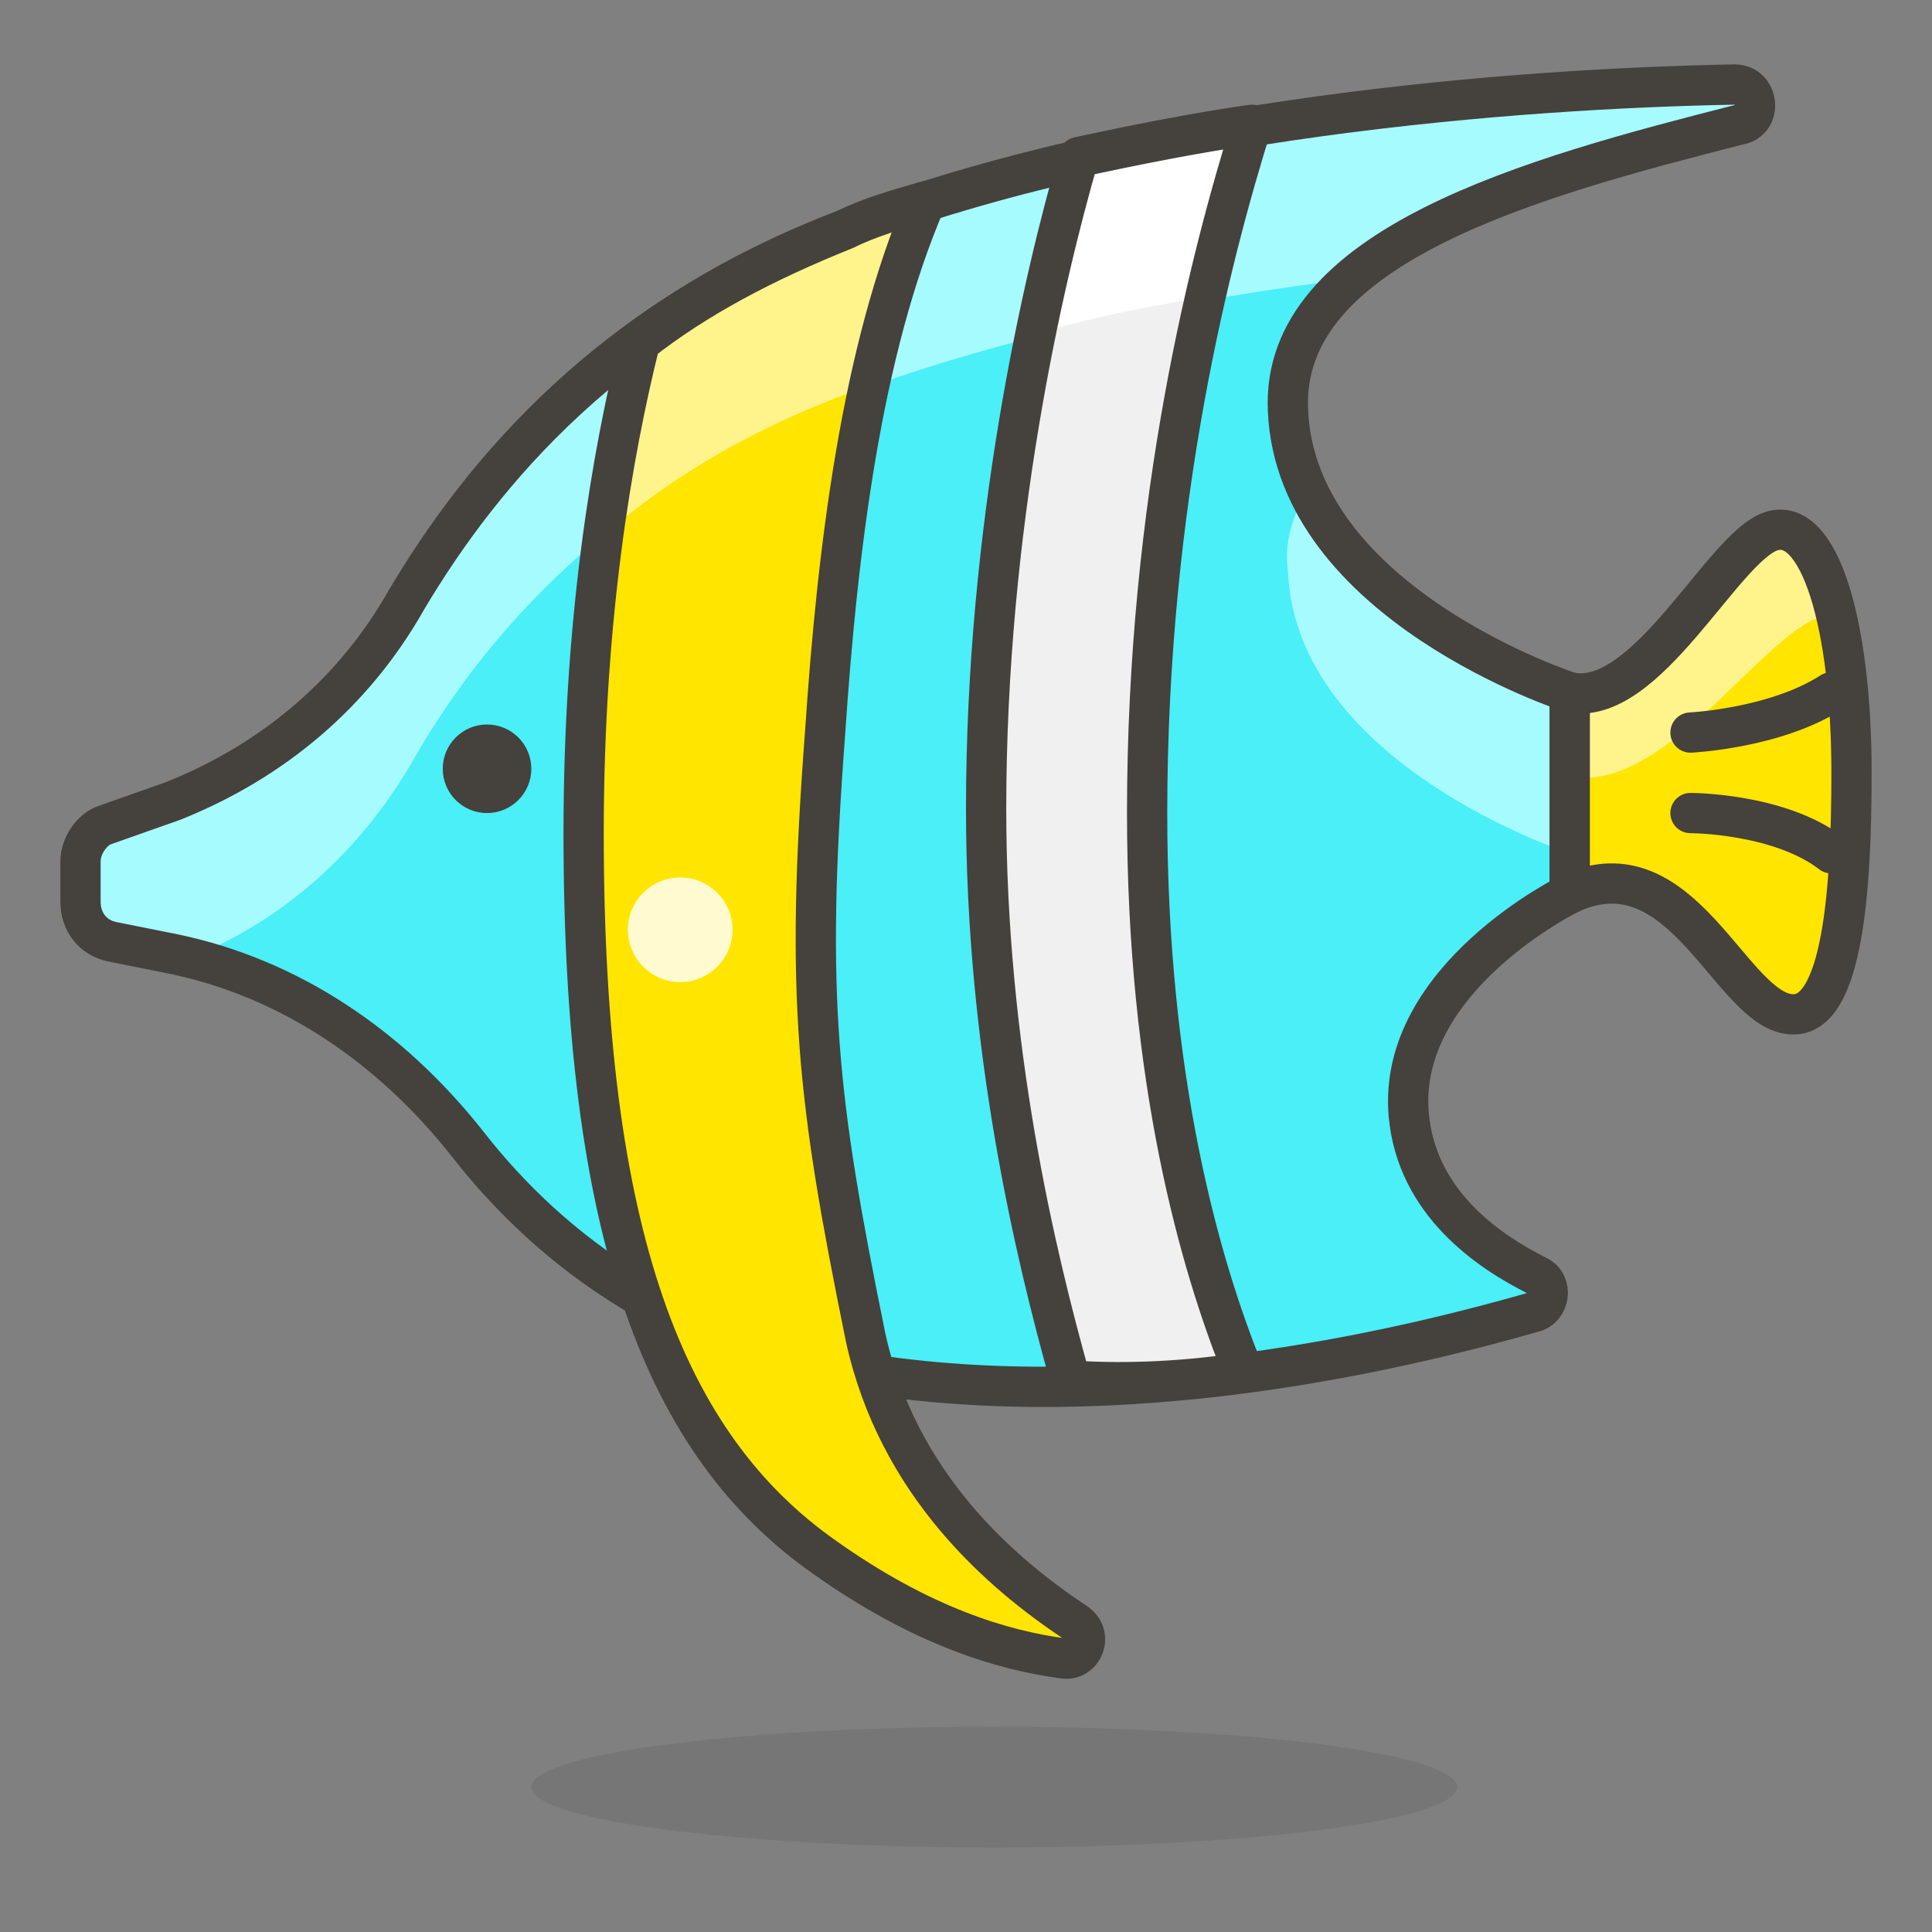<svg xmlns="http://www.w3.org/2000/svg" viewBox="0 0 48 48">
  <rect x="0" y="0" width="48" height="48" fill="#808080" stroke="none"/>
  <style>
    .st1{fill:#ffc258}.st2{fill:#4f4b45}.st3{fill:#fabfa5}.st10{fill:none;stroke:#45413c;stroke-linecap:round;stroke-linejoin:round;stroke-miterlimit:10}.st11{fill:#ffe500}.st45{fill:#fff48c}.st46{fill:#ffe500;stroke:#45413c;stroke-linecap:round;stroke-linejoin:round;stroke-miterlimit:10}.st103{fill:#a6fbff}
  </style>
  <symbol id="New_Symbol_14" viewBox="-6.5 -6.5 13 13">
    <path d="M0-6c2.2 0 4.1 1.5 4.7 3.5C6.3-2.5 6.4 0 5 0v1c0 2.8-2.2 5-5 5s-5-2.2-5-5V0c-1.4 0-1.3-2.5.2-2.5C-4.1-4.5-2.2-6 0-6z" fill="#ffd4c3" stroke="#504b46" stroke-linecap="round" stroke-linejoin="round" stroke-miterlimit="10"/>
    <circle class="st1" cx="-1.6" cy="-.1" r=".1" fill="#FFC258"/>
    <path class="st2" d="M-1.6.5c-.3 0-.6-.3-.6-.6s.2-.7.6-.7c.3 0 .6.3.6.7s-.3.6-.6.6z" fill="#4F4B45"/>
    <circle class="st1" cx="1.6" cy="-.1" r=".1" fill="#FFC258"/>
    <path class="st2" d="M1.6.5C1.3.5 1 .2 1-.1s.3-.6.6-.6.6.3.6.6-.2.6-.6.6z" fill="#4F4B45"/>
    <circle class="st3" cx="-3" cy="-1.5" r=".5" fill="#FABFA5"/>
    <circle class="st3" cx="3" cy="-1.5" r=".5" fill="#FABFA5"/>
    <path d="M-1.2-3c.8-.5 1.7-.5 2.5 0" fill="none" stroke="#504b46" stroke-linecap="round" stroke-linejoin="round" stroke-miterlimit="10"/>
  </symbol>
  <g id="Icons">
    <g id="XMLID_1985_">
      <ellipse id="XMLID_2012_" cx="24.7" cy="44.4" rx="11.5" ry="1.5" fill="#45413c" opacity=".15"/>
      <path id="XMLID_1241_" d="M35 27.7c-.3-3.4 4-5.5 4-5.5v-5s-6.8-2.2-7-7c-.2-4.1 6.1-5.8 11.2-7.1.6-.1.5-1-.1-1-5.4.1-14.7.8-22.1 3.6-5.8 2.2-9 6-10.9 9.2-1.3 2.3-3.3 4-5.8 5l-1.7.6c-.3.1-.6.5-.6.9v1c0 .5.3.9.8 1l1.5.3c2.9.6 5.4 2.3 7.3 4.7 2.1 2.7 5.4 5.2 10.4 5.8 6.6.9 13.3-.8 16.1-1.6.4-.1.5-.7.1-.9-1.2-.6-3-1.8-3.2-4z" fill="#4aeff7"/>
      <g id="XMLID_1238_">
        <path id="XMLID_1240_" class="st103" d="M2.8 23.4l1.5.3c.1 0 .2.1.4.1 2.3-.9 4.2-2.6 5.5-4.8 1.8-3.2 5.1-7 10.9-9.2 4-1.5 8.5-2.4 12.7-2.9 2-1.9 6-2.9 9.4-3.8.6-.1.5-1-.1-1-5.4.1-14.7.8-22.1 3.6-5.8 2.2-9 6-10.9 9.2-1.3 2.3-3.3 4-5.8 5l-1.7.6c-.3.1-.6.5-.6.9v1c0 .4.3.9.8 1z" fill="#A6FBFF"/>
        <path id="XMLID_1239_" class="st103" d="M32.5 12.2c-.4.6-.6 1.3-.5 2 .2 4.8 7 7 7 7v-4.1c0 .1-4.8-1.5-6.5-4.9z" fill="#A6FBFF"/>
      </g>
      <path id="XMLID_1237_" class="st10" d="M35 27.7c-.3-3.4 4-5.5 4-5.5v-5s-6.8-2.2-7-7c-.2-4.1 6.1-5.8 11.2-7.1.6-.1.5-1-.1-1-5.4.1-14.7.8-22.1 3.6-5.8 2.2-9 6-10.9 9.2-1.3 2.3-3.3 4-5.8 5l-1.7.6c-.3.1-.6.5-.6.9v1c0 .5.3.9.8 1l1.5.3c2.9.6 5.4 2.3 7.3 4.7 2.1 2.7 5.4 5.2 10.4 5.8 6.6.9 13.3-.8 16.1-1.6.4-.1.5-.7.1-.9-1.2-.6-3-1.8-3.2-4z" fill="none" stroke="#45413C" stroke-linecap="round" stroke-linejoin="round" stroke-miterlimit="10"/>
      <path id="XMLID_1236_" d="M30.9 34.1c-1.1-2.7-2.4-7.3-2.4-13.9 0-7.8 1.6-13.9 2.6-17.1-1.4.2-2.9.5-4.3.8-.9 3.1-2.3 9.2-2.3 16.2 0 5.9 1.2 11 2.1 14.2 1.5.1 3 0 4.3-.2z" fill="#f0f0f0"/>
      <g id="XMLID_39_">
        <path id="XMLID_1235_" d="M31.1 3.1c-.4 1.1-.8 2.5-1.2 4.3-1.4.2-2.8.5-4.2.9.4-1.8.7-3.2 1-4.3 1.5-.4 3-.6 4.4-.9z" fill="#fff"/>
      </g>
      <path id="XMLID_15_" class="st10" d="M30.9 34.1c-1.1-2.7-2.4-7.3-2.4-13.9 0-7.8 1.6-13.9 2.6-17.1-1.4.2-2.9.5-4.3.8-.9 3.1-2.3 9.2-2.3 16.2 0 5.9 1.2 11 2.1 14.2 1.5.1 3 0 4.3-.2z" fill="none" stroke="#45413C" stroke-linecap="round" stroke-linejoin="round" stroke-miterlimit="10"/>
      <path id="XMLID_14_" class="st11" d="M21.5 33.2c-1.2-5.9-1.5-8.4-1-15 .3-4.5.9-9.5 2.5-13.2-.7.2-1.4.4-2 .7-2 .8-3.7 1.7-5.1 2.8-.7 2.8-1.4 6.9-1.4 12.2 0 10 2 15.2 6 18 2.4 1.7 4.4 2.3 5.9 2.5.5.1.8-.6.3-.9-1.8-1.2-4.4-3.4-5.2-7.1z" fill="#FFE500"/>
      <g id="XMLID_12_">
        <path id="XMLID_13_" class="st45" d="M23 5c-.6 1.4-1.1 2.9-1.4 4.6-.2.1-.4.1-.6.2-2.4.9-4.4 2.1-6 3.5.2-1.9.6-3.5.9-4.8 1.4-1.1 3.1-2 5.1-2.8.7-.3 1.3-.5 2-.7z" fill="#FFF48C"/>
      </g>
      <path id="XMLID_11_" class="st10" d="M21.5 33.2c-1.2-5.9-1.5-8.4-1-15 .3-4.5.9-9.5 2.5-13.2-.7.2-1.4.4-2 .7-2 .8-3.7 1.7-5.1 2.8-.7 2.8-1.4 6.9-1.4 12.2 0 10 2 15.2 6 18 2.4 1.7 4.4 2.3 5.9 2.5.5.1.8-.6.3-.9-1.8-1.2-4.4-3.4-5.2-7.1z" fill="none" stroke="#45413C" stroke-linecap="round" stroke-linejoin="round" stroke-miterlimit="10"/>
      <path id="XMLID_10_" class="st11" d="M39 17.2c1.9.4 3.8-3.6 5-4 1.2-.4 2 2.3 2 6 0 2.8-.2 6.1-1.5 6-1.5-.1-2.7-4.3-5.5-3v-5z" fill="#FFE500"/>
      <path id="XMLID_9_" class="st45" d="M45.3 15.3h.3c-.4-1.5-.9-2.3-1.6-2.1-1.2.4-3.1 4.4-5 4v2.1c2.4.4 4.8-3.6 6.3-4z" fill="#FFF48C"/>
      <path id="XMLID_8_" class="st10" d="M39 17.2c1.9.4 3.8-3.6 5-4 1.2-.4 2 2.3 2 6 0 2.8-.2 6.1-1.5 6-1.5-.1-2.7-4.3-5.5-3v-5z" fill="none" stroke="#45413C" stroke-linecap="round" stroke-linejoin="round" stroke-miterlimit="10"/>
      <circle id="XMLID_7_" cx="12.1" cy="19.1" r="1.1" fill="#45413c"/>
      <circle id="XMLID_6_" cx="16.9" cy="23.1" r="1.3" fill="#fffacf"/>
      <path id="XMLID_5_" class="st46" d="M42 18.2s2.1-.1 3.5-1" fill="#FFE500" stroke="#45413C" stroke-linecap="round" stroke-linejoin="round" stroke-miterlimit="10"/>
      <path id="XMLID_4_" class="st46" d="M42 20.2s2.2 0 3.5 1" fill="#FFE500" stroke="#45413C" stroke-linecap="round" stroke-linejoin="round" stroke-miterlimit="10"/>
    </g>
  </g>
</svg>
